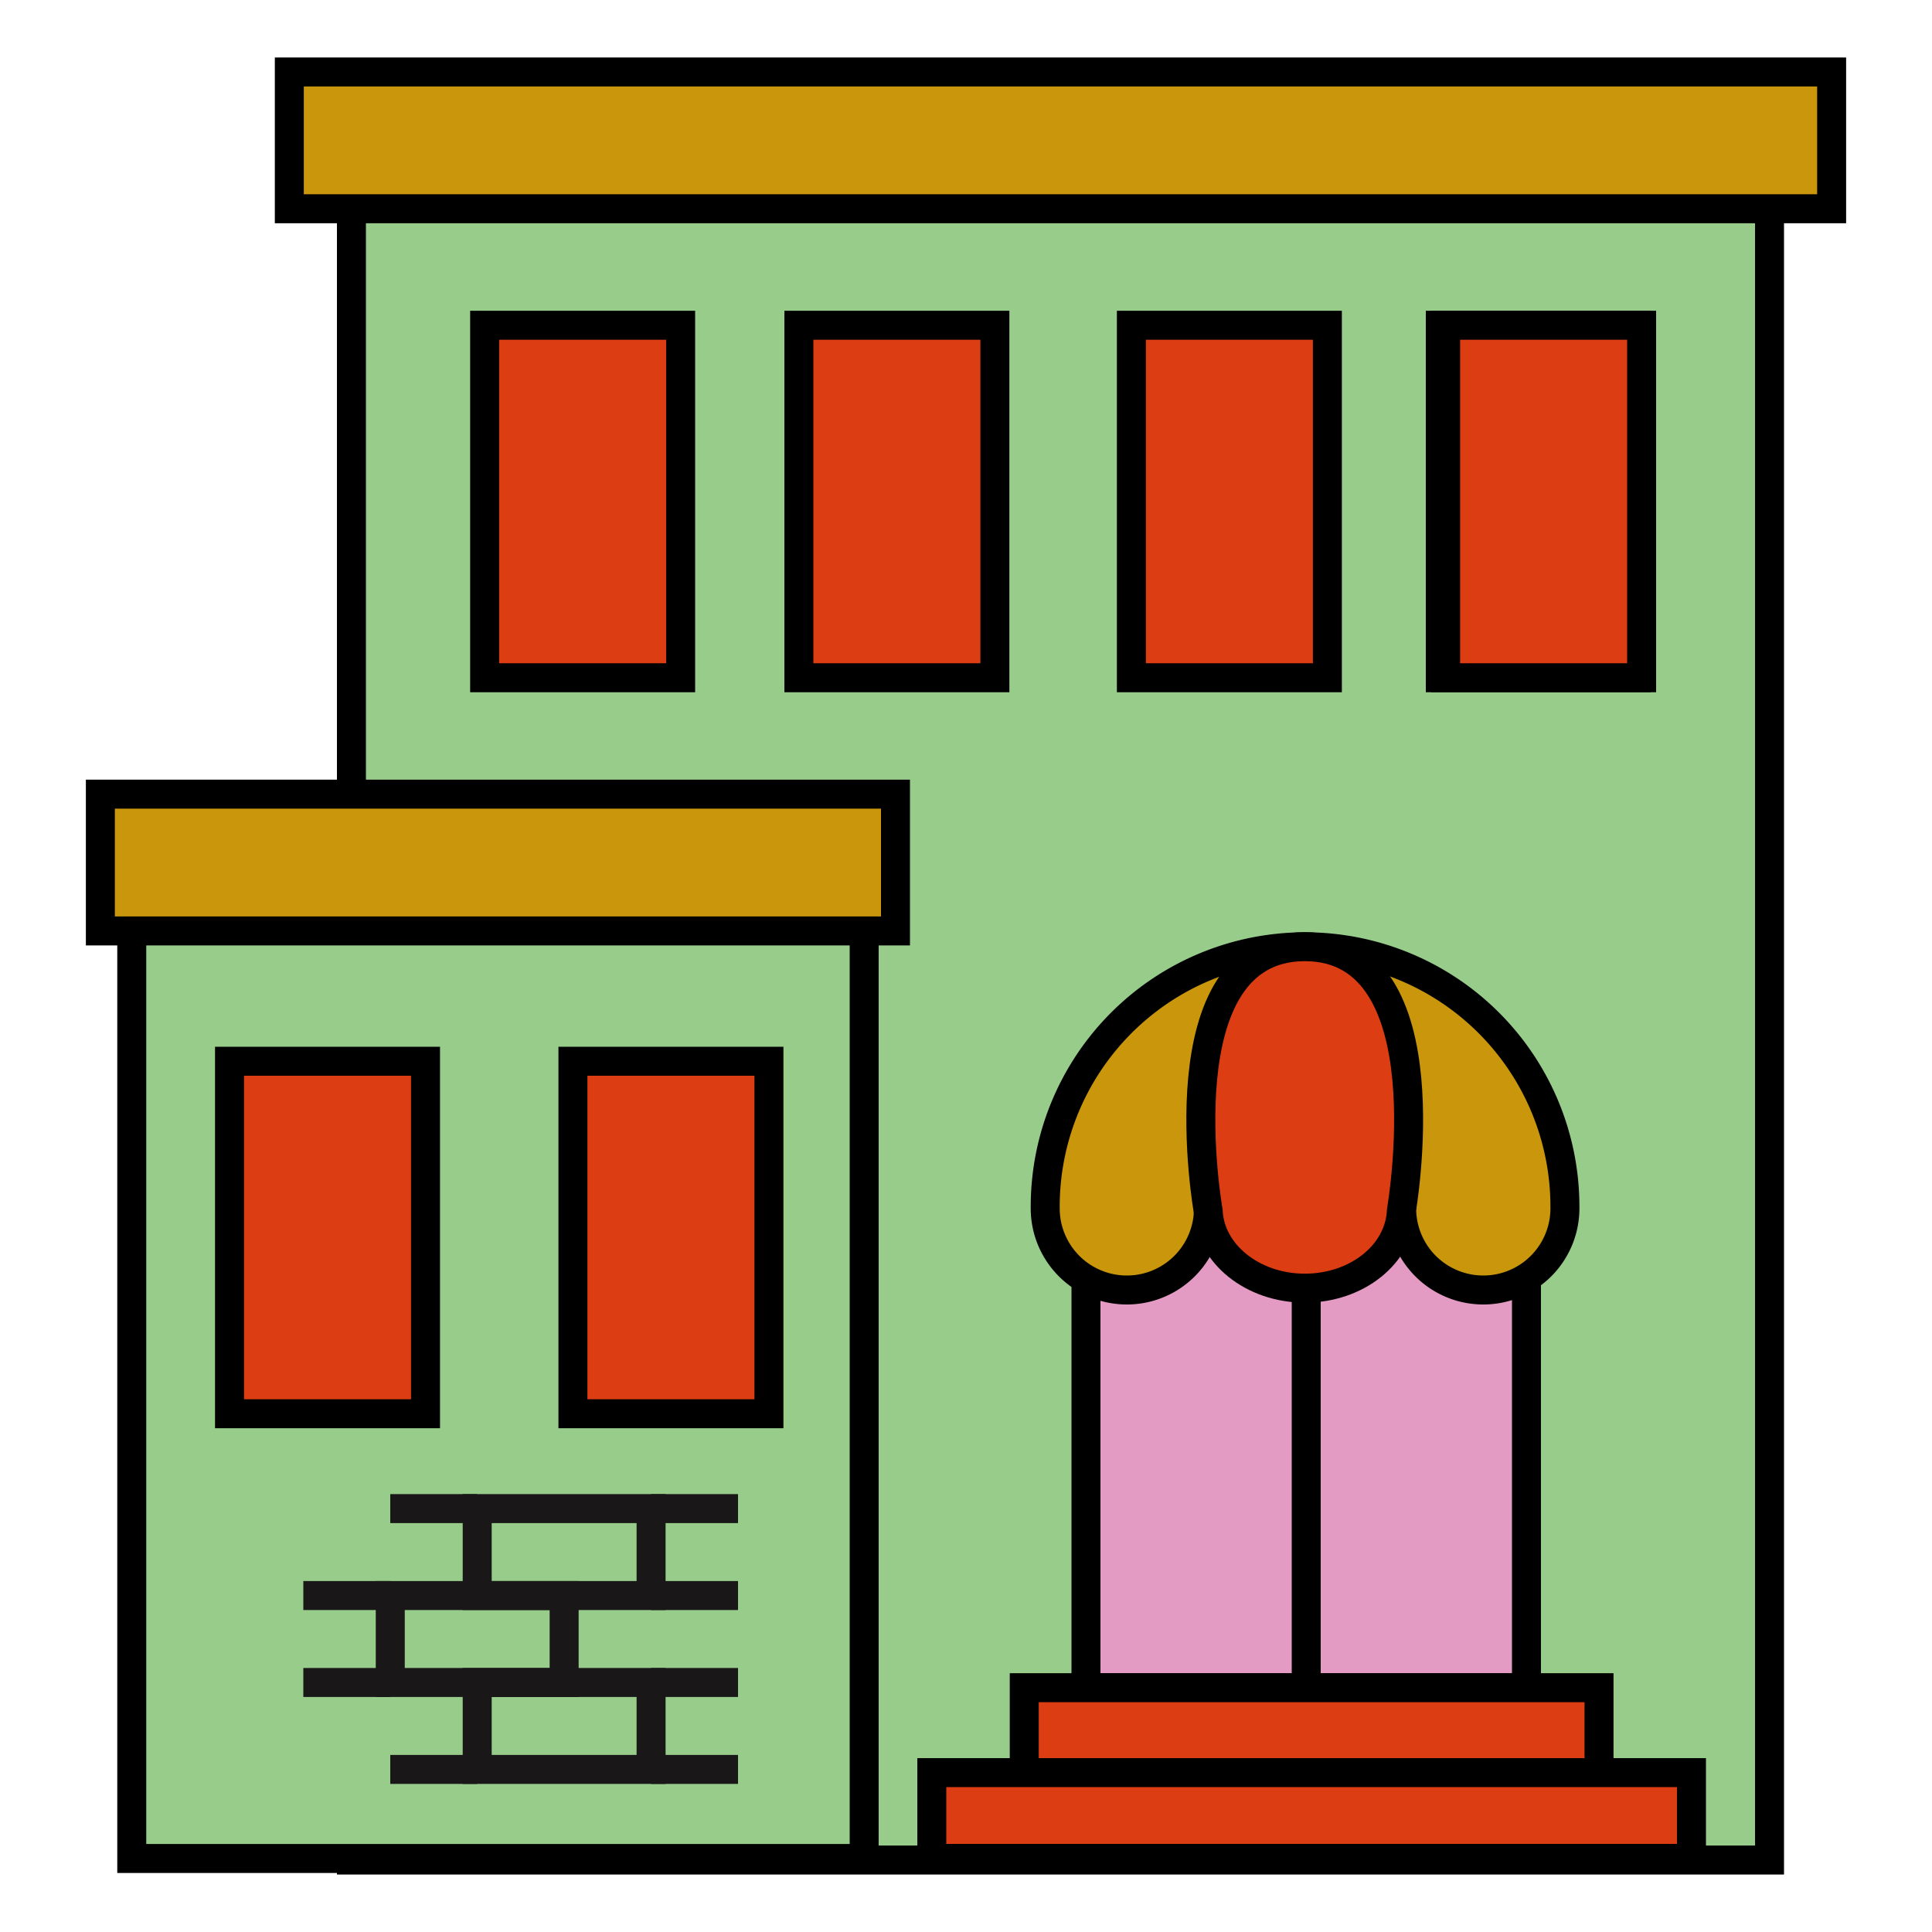 <svg xmlns="http://www.w3.org/2000/svg" viewBox="0 0 200 200"><defs><style>.cls-1{fill:#97cc8b;}.cls-1,.cls-2,.cls-3,.cls-4,.cls-5{stroke:#000;}.cls-1,.cls-2,.cls-3,.cls-4,.cls-5,.cls-6{stroke-miterlimit:10;stroke-width:3px;}.cls-2{fill:#e39bc4;}.cls-3,.cls-6{fill:none;}.cls-4{fill:#dd3d12;}.cls-5{fill:#ca970c;}.cls-6{stroke:#191718;}</style></defs><title>portland_location_icons</title><g id="cultural_organization" data-name="cultural organization"><rect class="cls-1" x="36.38" y="14.53" width="146.8" height="178.02"/><rect class="cls-2" x="112.42" y="122.72" width="45.6" height="51.99"/><line class="cls-3" x1="135.22" y1="122.72" x2="135.22" y2="174.71"/><rect class="cls-4" x="106.03" y="174.71" width="59.5" height="8.88"/><rect class="cls-4" x="96.46" y="183.5" width="78.64" height="8.88"/><path class="cls-5" d="M162,124.91a26.9,26.9,0,0,0-53.8,0h0c0,.06,0,.12,0,.18a8.45,8.45,0,0,0,16.9,0c0-.06,0-.12,0-.18h20a1.09,1.09,0,0,0,0,.18,8.45,8.45,0,0,0,16.9,0c0-.06,0-.12,0-.18Z"/><path class="cls-4" d="M135.07,98c-14.86,0-10,27.35-10,27.35.18,4.41,4.58,8,10,8s9.8-3.54,10-8C145.05,125.36,149.92,98,135.07,98Z"/><rect class="cls-4" x="50.17" y="33.67" width="20.29" height="36.49"/><rect class="cls-1" x="149.1" y="33.67" width="20.29" height="36.49"/><rect class="cls-4" x="82.7" y="33.67" width="20.29" height="36.49"/><rect class="cls-4" x="117.12" y="33.67" width="20.29" height="36.49"/><rect class="cls-4" x="149.65" y="33.67" width="20.29" height="36.49"/><rect class="cls-1" x="13.64" y="83.58" width="75.82" height="108.81"/><rect class="cls-6" x="40.4" y="165.17" width="18" height="9"/><rect class="cls-6" x="49.4" y="156.17" width="18" height="9"/><rect class="cls-6" x="49.4" y="174.17" width="18" height="9"/><line class="cls-6" x1="40.4" y1="165.17" x2="31.4" y2="165.17"/><line class="cls-6" x1="49.4" y1="156.17" x2="40.4" y2="156.17"/><line class="cls-6" x1="67.4" y1="156.17" x2="76.4" y2="156.17"/><line class="cls-6" x1="67.4" y1="174.17" x2="76.4" y2="174.17"/><line class="cls-6" x1="49.4" y1="183.17" x2="40.4" y2="183.17"/><line class="cls-6" x1="40.4" y1="174.17" x2="31.4" y2="174.17"/><line class="cls-6" x1="67.4" y1="165.17" x2="76.4" y2="165.17"/><line class="cls-6" x1="67.4" y1="183.17" x2="76.4" y2="183.17"/><rect class="cls-5" x="10.39" y="82.21" width="82.31" height="14.16"/><rect class="cls-5" x="29.95" y="7.45" width="159.66" height="14.16"/><rect class="cls-4" x="23.76" y="109.86" width="20.29" height="36.49"/><rect class="cls-4" x="59.31" y="109.86" width="20.29" height="36.49"/></g></svg>